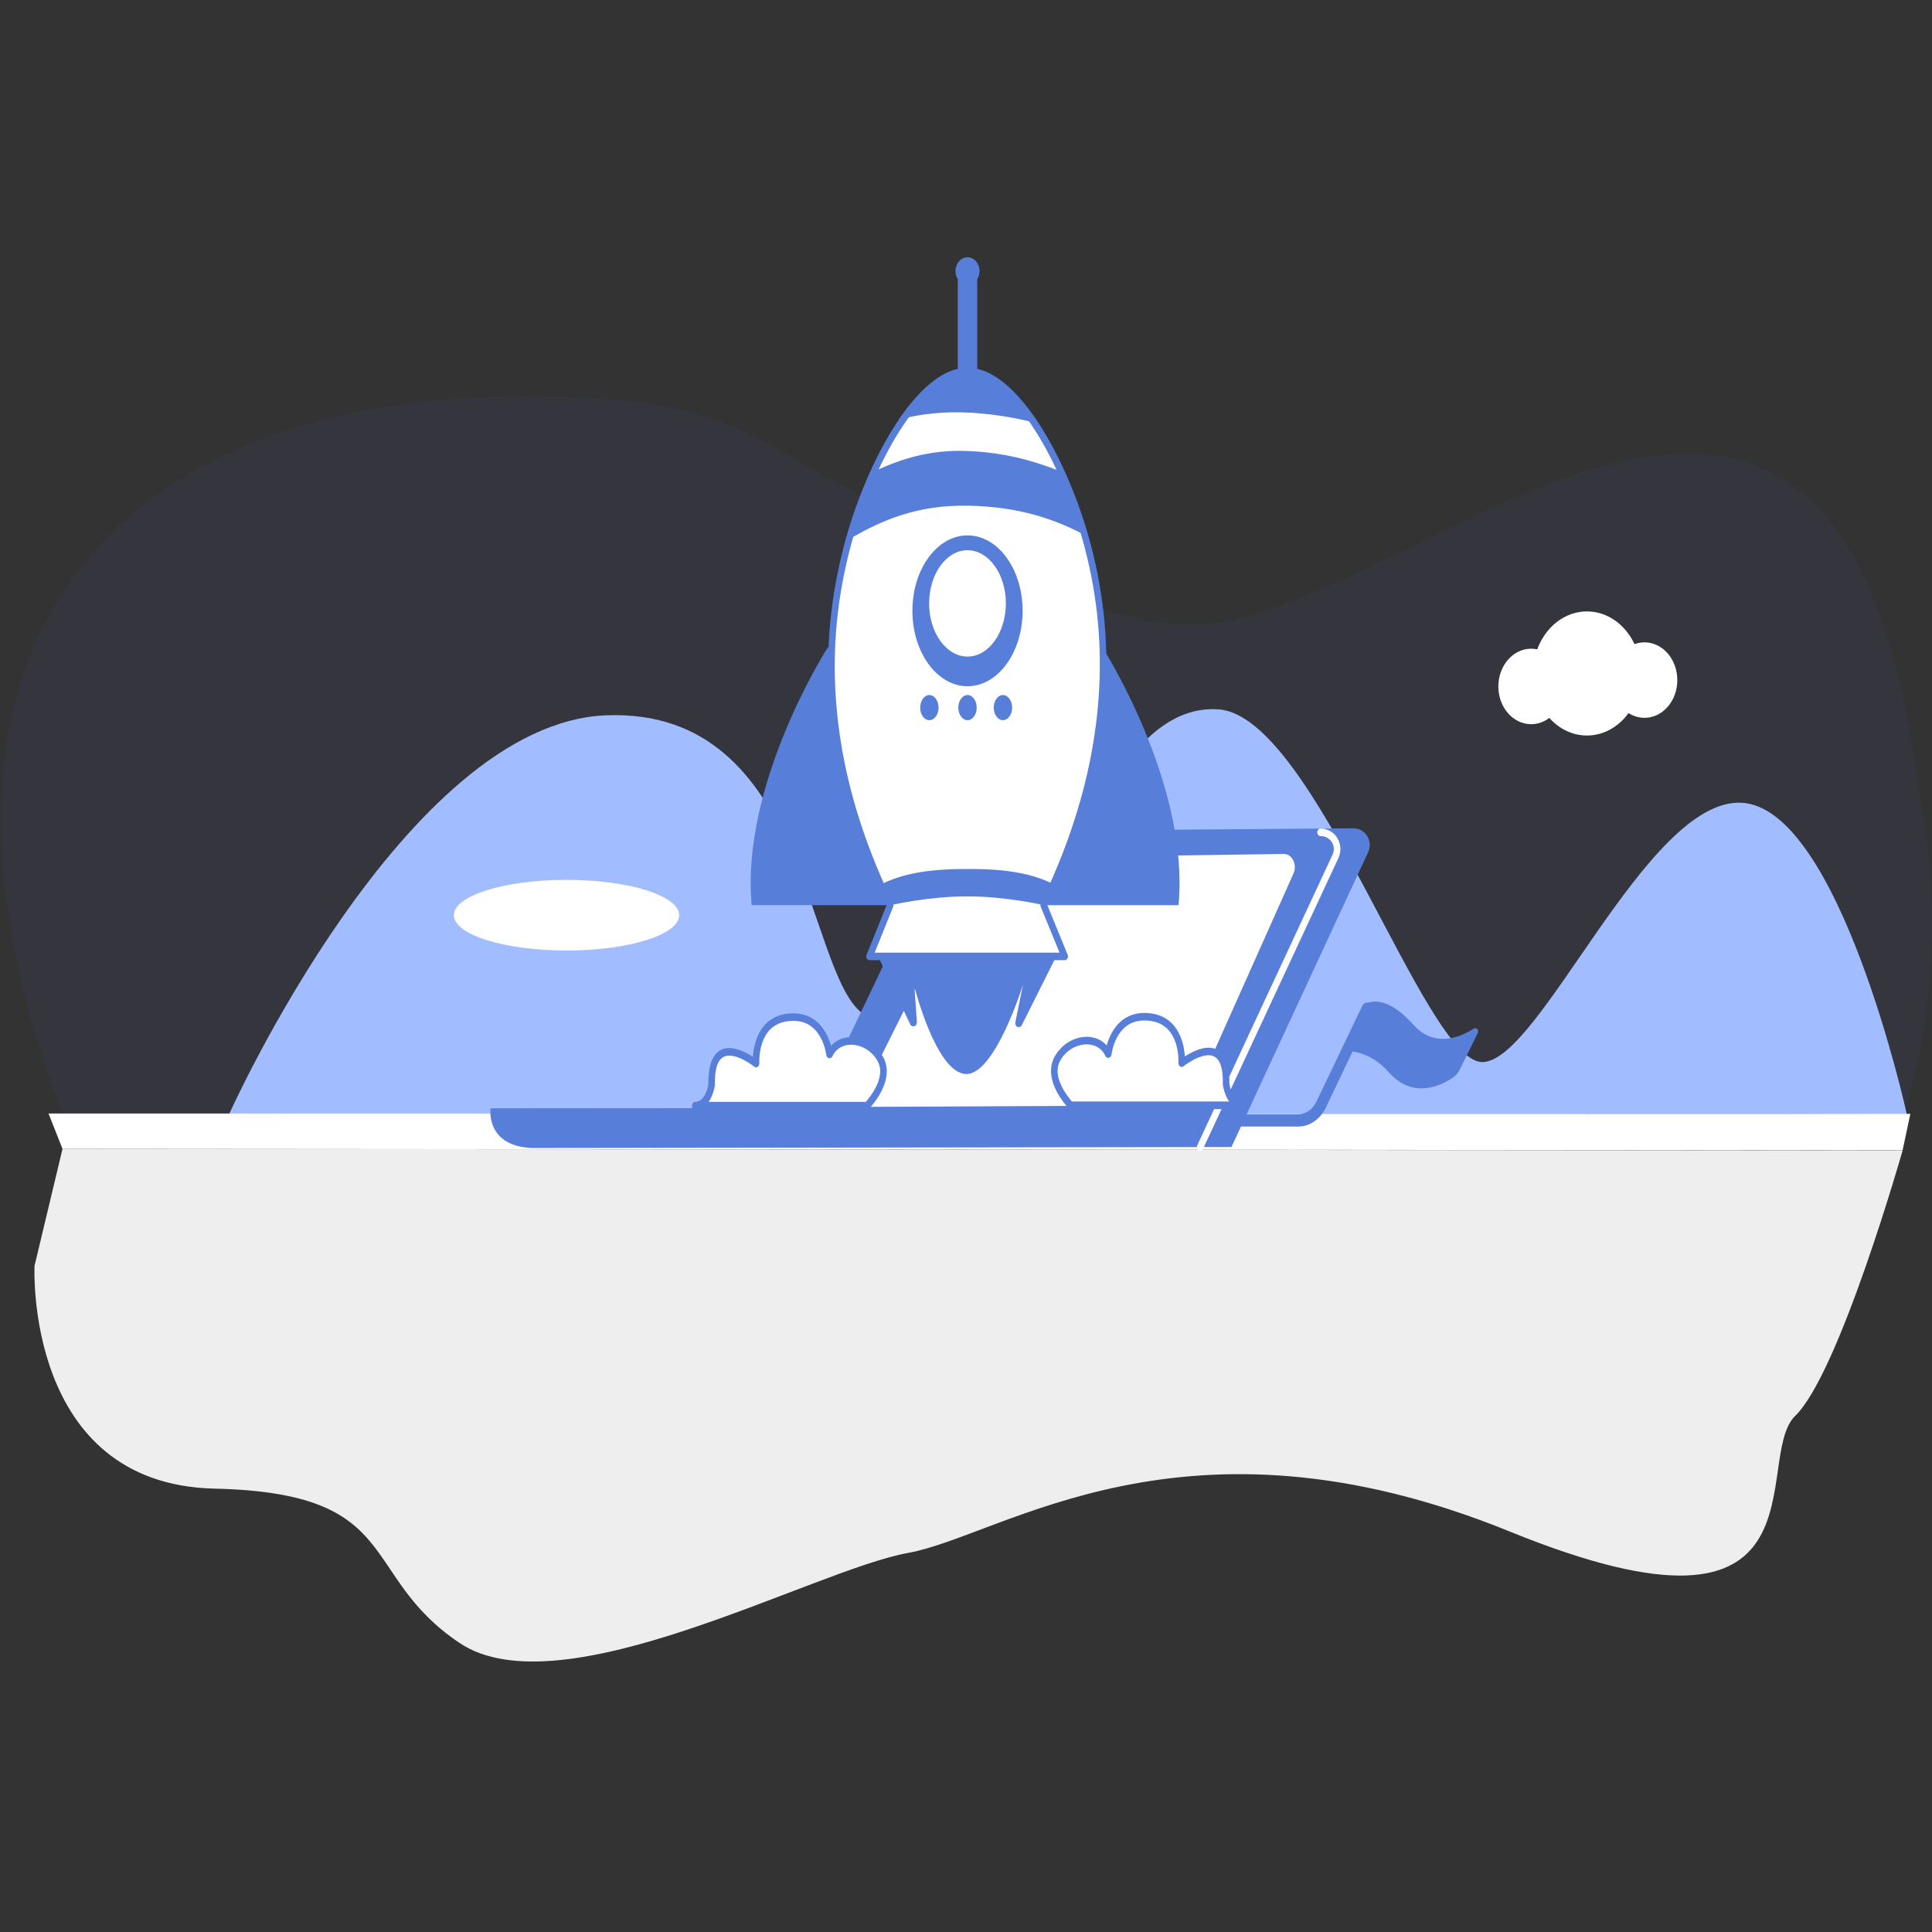 <svg width="310" height="310" viewBox="0 0 310 310" fill="none" xmlns="http://www.w3.org/2000/svg">
<rect x="0" y="0" width="310" height="310" fill="#333333" stroke="none"/>
<path d="M307.916 127.35C307.916 127.35 325.248 196.532 259.887 233.088C244.428 241.725 210.416 223.571 182.719 225.374C130.314 228.786 90.599 249.288 64.789 237.174C35.913 223.62 25.252 210.47 20.872 201.244C19.727 198.837 18.159 196.311 16.961 194.011C9.492 179.701 -14.064 126.594 12.427 91.754C34.998 62.065 79.412 62.211 101.584 64.413C109.508 65.216 117.229 67.731 124.343 71.825C138.267 79.792 163.697 93.914 174.428 97.039C194.666 102.939 197.765 101.898 235.457 83.361C273.149 64.823 300.414 65.682 307.916 127.35Z" fill="#3F51B5" fill-opacity="0.08"/>
<path d="M36.791 178.713C36.791 178.713 64.957 115.955 97.349 114.773C129.741 113.59 129.272 156.192 138.515 162.702C147.759 169.213 157.556 167.437 164.762 153.234C171.968 139.032 180.151 112.624 195.586 113.828C211.022 115.032 228.574 170.416 237.836 170.416C247.099 170.416 264.126 128.165 279.364 128.802C295.142 129.461 305.967 178.827 305.967 178.827L281.58 178.697L36.791 178.713Z" fill="#A2BDFF"/>
<path d="M90.904 152.516C100.886 152.516 108.978 149.978 108.978 146.848C108.978 143.717 100.886 141.18 90.904 141.18C80.922 141.18 72.83 143.717 72.83 146.848C72.83 149.978 80.922 152.516 90.904 152.516Z" fill="white"/>
<path d="M165.776 135.987C169.888 135.987 173.221 132.154 173.221 127.426C173.221 122.697 169.888 118.864 165.776 118.864C161.664 118.864 158.33 122.697 158.33 127.426C158.33 132.154 161.664 135.987 165.776 135.987Z" fill="white"/>
<path d="M157.8 134.907C161.085 134.907 163.748 131.845 163.748 128.068C163.748 124.291 161.085 121.229 157.8 121.229C154.515 121.229 151.852 124.291 151.852 128.068C151.852 131.845 154.515 134.907 157.8 134.907Z" fill="white"/>
<path d="M254.638 118.017C259.419 118.017 263.295 113.56 263.295 108.063C263.295 102.565 259.419 98.108 254.638 98.108C249.857 98.108 245.981 102.565 245.981 108.063C245.981 113.56 249.857 118.017 254.638 118.017Z" fill="white"/>
<path d="M263.867 115.182C266.776 115.182 269.134 112.47 269.134 109.125C269.134 105.78 266.776 103.068 263.867 103.068C260.958 103.068 258.6 105.78 258.6 109.125C258.6 112.47 260.958 115.182 263.867 115.182Z" fill="white"/>
<path d="M245.685 116.202C248.594 116.202 250.952 113.491 250.952 110.146C250.952 106.801 248.594 104.089 245.685 104.089C242.776 104.089 240.418 106.801 240.418 110.146C240.418 113.491 242.776 116.202 245.685 116.202Z" fill="white"/>
<path d="M10.031 184.338L305.286 184.597C305.286 184.597 295.141 220.311 288.053 227.183C280.964 234.054 294.597 267.048 242.244 245.741C189.891 224.435 160.982 246.416 145.702 249.175C130.421 251.933 90.077 274.605 73.717 263.609C57.357 252.613 64.999 239.555 34.443 238.859C3.886 238.162 5.539 203.118 5.539 203.118L10.031 184.338Z" fill="#EEEEEE"/>
<path d="M305.282 184.575L10.027 184.337L7.784 178.664L306.526 178.723L305.282 184.575Z" fill="white"/>
<path fill-rule="evenodd" clip-rule="evenodd" d="M236.471 165.043C234.243 166.476 230.12 168.19 226.717 164.357C223.208 160.424 220.699 160.504 219.524 160.888C219.173 160.807 218.787 160.988 218.594 161.372L211.208 176.804C210.629 178.015 209.506 178.781 208.296 178.781H184.243C183.769 178.781 183.383 179.225 183.383 179.77C183.383 180.314 183.769 180.758 184.243 180.758H208.296C210.138 180.758 211.822 179.608 212.717 177.752L217.032 168.715C218.646 168.957 220.839 169.784 222.892 172.104C226.857 176.542 231.506 174.041 233.208 172.85C233.629 172.568 233.962 172.144 234.208 171.66L237.102 165.79C237.366 165.306 236.892 164.761 236.471 165.043Z" fill="#577ED9"/>
<path fill-rule="evenodd" clip-rule="evenodd" d="M217.138 132.907L153.629 133.392C152.612 133.392 151.699 133.997 151.278 134.925L130.787 177.793L78.717 177.833C78.717 177.833 77.823 183.845 85.314 184.208L197.594 184.047L219.524 136.74C220.366 134.945 219.068 132.887 217.138 132.907Z" fill="#577ED9"/>
<path fill-rule="evenodd" clip-rule="evenodd" d="M137.314 177.611L190.945 177.349L207.541 140.17C208.19 138.737 207.331 137.002 205.997 137.023L157.261 137.709L137.314 177.611Z" fill="white"/>
<path fill-rule="evenodd" clip-rule="evenodd" d="M211.887 132.947C214.186 132.924 215.752 135.391 214.789 137.604L214.759 137.671L193.04 184.332C192.903 184.627 192.584 184.738 192.328 184.58C192.081 184.428 191.982 184.083 192.098 183.794L192.112 183.761L213.83 137.103C214.459 135.734 213.463 134.142 211.896 134.158C211.606 134.161 211.368 133.892 211.365 133.558C211.363 133.224 211.596 132.95 211.887 132.947Z" fill="white"/>
<path fill-rule="evenodd" clip-rule="evenodd" d="M140.174 151.931L146.051 164.357C146.349 164.942 147.121 164.7 147.121 164.035L146.735 158.386C146.735 158.386 150.174 171.983 154.893 172.326C159.612 172.669 164.138 158.003 164.138 158.003L162.893 164.156C162.893 164.842 163.665 165.064 163.963 164.478L170.244 151.931" fill="#577ED9"/>
<path fill-rule="evenodd" clip-rule="evenodd" d="M132.822 103.878C132.822 103.878 118.804 125.706 120.611 145.233H151.541V103.414L132.822 103.878Z" fill="#577ED9"/>
<path fill-rule="evenodd" clip-rule="evenodd" d="M176.892 103.878C176.892 103.878 190.91 125.706 189.103 145.233H158.173V103.414L176.892 103.878Z" fill="#577ED9"/>
<path fill-rule="evenodd" clip-rule="evenodd" d="M167.471 145.233C179.348 120.682 178.05 101.195 174.594 87.84C171.12 74.486 162.98 59.598 155.243 59.598C147.506 59.598 139.366 74.486 135.892 87.84C132.419 101.195 130.963 120.682 142.84 145.233L139.524 153.464H170.84L167.471 145.233V145.233Z" fill="white"/>
<path fill-rule="evenodd" clip-rule="evenodd" d="M155.243 58.992C151.392 58.992 147.331 62.412 143.544 68.353C140.154 73.672 137.188 80.747 135.388 87.667C133.335 95.56 132.462 103.676 133.085 112.388L133.108 112.706C133.886 123.01 136.752 133.702 142.052 144.845L142.249 145.257L139.046 153.209C138.884 153.611 139.139 154.069 139.524 154.069H170.839L170.869 154.068C171.238 154.045 171.475 153.597 171.315 153.206L168.061 145.255L168.262 144.837C173.62 133.573 176.52 122.774 177.306 112.391C177.968 103.653 177.128 95.51 175.098 87.667C173.298 80.747 170.332 73.672 166.941 68.353C163.154 62.412 159.093 58.992 155.243 58.992ZM155.242 60.203C158.677 60.203 162.483 63.407 166.091 69.068C169.408 74.272 172.322 81.222 174.088 88.013C176.081 95.716 176.907 103.707 176.257 112.285C175.467 122.708 172.509 133.572 167.01 144.939L166.993 144.976C166.927 145.138 166.926 145.327 166.993 145.491L170.009 152.859H140.346L143.316 145.487C143.387 145.312 143.38 145.108 143.298 144.939C137.805 133.584 134.878 122.726 134.133 112.288C133.522 103.736 134.378 95.768 136.395 88.013C138.162 81.222 141.075 74.272 144.392 69.068C148 63.407 151.806 60.203 155.242 60.203Z" fill="#577ED9"/>
<path fill-rule="evenodd" clip-rule="evenodd" d="M155.243 110.111C160.126 110.111 164.085 104.692 164.085 98.007C164.085 91.323 160.126 85.903 155.243 85.903C150.359 85.903 146.401 91.323 146.401 98.007C146.401 104.692 150.359 110.111 155.243 110.111Z" fill="#577ED9"/>
<path fill-rule="evenodd" clip-rule="evenodd" d="M155.243 115.558C156.057 115.558 156.717 114.655 156.717 113.541C156.717 112.427 156.057 111.523 155.243 111.523C154.429 111.523 153.769 112.427 153.769 113.541C153.769 114.655 154.429 115.558 155.243 115.558Z" fill="#577ED9"/>
<path fill-rule="evenodd" clip-rule="evenodd" d="M160.927 115.558C161.741 115.558 162.401 114.655 162.401 113.541C162.401 112.427 161.741 111.523 160.927 111.523C160.113 111.523 159.453 112.427 159.453 113.541C159.453 114.655 160.113 115.558 160.927 115.558Z" fill="#577ED9"/>
<path fill-rule="evenodd" clip-rule="evenodd" d="M149.12 115.558C149.934 115.558 150.594 114.655 150.594 113.541C150.594 112.427 149.934 111.523 149.12 111.523C148.306 111.523 147.647 112.427 147.647 113.541C147.647 114.655 148.306 115.558 149.12 115.558Z" fill="#577ED9"/>
<path fill-rule="evenodd" clip-rule="evenodd" d="M155.242 105.956C158.934 105.956 161.927 101.864 161.927 96.817C161.927 91.77 158.934 87.679 155.242 87.679C151.551 87.679 148.558 91.77 148.558 96.817C148.558 101.864 151.551 105.956 155.242 105.956Z" fill="white"/>
<path fill-rule="evenodd" clip-rule="evenodd" d="M155.241 87.074C151.237 87.074 148.031 91.458 148.031 96.818C148.031 102.178 151.237 106.562 155.241 106.562C159.246 106.562 162.452 102.178 162.452 96.818C162.452 91.458 159.246 87.074 155.241 87.074ZM155.24 88.284C158.619 88.284 161.398 92.084 161.398 96.818C161.398 101.551 158.619 105.351 155.24 105.351C151.862 105.351 149.083 101.551 149.083 96.818C149.083 92.084 151.862 88.284 155.24 88.284Z" fill="#577ED9"/>
<path fill-rule="evenodd" clip-rule="evenodd" d="M156.803 59.255V44.952C156.803 44.911 156.803 44.871 156.803 44.811C157.031 44.447 157.172 43.983 157.172 43.499C157.172 42.269 156.312 41.28 155.242 41.28C154.172 41.28 153.312 42.269 153.312 43.499C153.312 43.983 153.452 44.447 153.68 44.811C153.68 44.851 153.68 44.891 153.68 44.952V59.234C150.435 60.001 147.189 63.128 144.224 67.324C147.575 66.436 151.487 65.952 155.979 66.235C159.996 66.497 163.575 67.142 166.715 68.01C163.645 63.491 160.207 60.102 156.803 59.255Z" fill="#577ED9"/>
<path fill-rule="evenodd" clip-rule="evenodd" d="M169.646 75.434C165.769 73.941 161.313 72.63 155.331 72.368C149.226 72.105 144.594 73.679 140.787 75.394C139.12 78.944 137.805 82.454 136.734 86.227C141.296 83.665 146.892 80.961 155.471 81.143C163.629 81.304 169.243 83.382 173.506 85.561C172.471 82.031 171.208 78.783 169.646 75.434Z" fill="#577ED9"/>
<path fill-rule="evenodd" clip-rule="evenodd" d="M167.014 145.133C167.576 143.963 168.12 142.813 168.628 141.663C165.944 140.412 162.085 139.363 155.225 139.444C148.295 139.383 144.418 140.452 141.734 141.723C142.243 142.853 142.769 144.003 143.313 145.153C143.313 145.153 149.401 143.781 155.207 143.842C160.927 143.781 167.014 145.133 167.014 145.133Z" fill="#577ED9"/>
<path fill-rule="evenodd" clip-rule="evenodd" d="M199.366 177.348H171.787C171.787 177.348 167.822 173.252 169.647 169.904C171.471 166.555 176.261 165.748 177.822 169.137C177.822 169.137 178.506 162.661 184.278 163.166C190.068 163.67 189.612 170.589 189.612 170.589C189.612 170.589 196.927 164.638 196.734 173.938C196.717 173.918 197.173 177.348 199.366 177.348Z" fill="white"/>
<path fill-rule="evenodd" clip-rule="evenodd" d="M171.788 177.953H199.366L199.402 177.952C200.056 177.912 200.056 176.783 199.402 176.744L199.366 176.743C198.634 176.743 198.09 176.244 197.689 175.357C197.539 175.024 197.422 174.662 197.339 174.305C197.314 174.2 197.294 174.102 197.279 174.016L197.265 173.932L197.262 173.912L197.261 173.953C197.354 169.473 195.725 167.674 193.087 168.193C192.344 168.339 191.566 168.663 190.78 169.109L190.64 169.19C190.501 169.272 190.365 169.356 190.233 169.44L190.122 169.512L190.121 169.503C190.112 169.362 190.099 169.216 190.083 169.065C189.994 168.23 189.817 167.404 189.528 166.626C188.675 164.325 187.012 162.829 184.412 162.571L184.319 162.562C181.508 162.317 179.546 163.582 178.341 165.819L178.271 165.952C177.996 166.487 177.778 167.046 177.612 167.609L177.573 167.747L177.525 167.694C175.344 165.313 171.037 166.213 169.201 169.583C168.886 170.16 168.707 170.782 168.656 171.434C168.539 172.935 169.085 174.482 170.053 176.001C170.354 176.473 170.675 176.908 170.996 177.298L171.077 177.394C171.233 177.58 171.357 177.717 171.436 177.798C171.533 177.898 171.658 177.953 171.788 177.953ZM184.239 163.769C186.486 163.965 187.846 165.173 188.56 167.1C188.807 167.765 188.961 168.482 189.038 169.212C189.087 169.675 189.101 170.083 189.093 170.405L189.09 170.494L189.087 170.544C189.054 171.043 189.531 171.365 189.892 171.102L189.985 171.029L190.108 170.937C190.161 170.897 190.219 170.855 190.28 170.811C190.576 170.601 190.902 170.39 191.247 170.194C191.949 169.795 192.636 169.51 193.264 169.386C194.146 169.213 194.834 169.37 195.313 169.899L195.346 169.936C195.91 170.591 196.227 171.814 196.212 173.703L196.209 173.888L196.208 173.908L196.209 173.98L196.213 174.025L196.216 174.057C196.22 174.085 196.224 174.118 196.23 174.154L196.236 174.191C196.257 174.317 196.286 174.463 196.322 174.62C196.424 175.055 196.566 175.497 196.755 175.914L196.786 175.983C196.898 176.223 197.021 176.445 197.156 176.647L197.221 176.742H171.998L171.953 176.692C171.893 176.623 171.828 176.547 171.76 176.464C171.468 176.11 171.175 175.713 170.902 175.285C170.071 173.981 169.615 172.689 169.705 171.542C169.741 171.078 169.867 170.64 170.093 170.225C171.771 167.146 175.972 166.607 177.318 169.337L177.358 169.42C177.594 169.933 178.255 169.804 178.341 169.245L178.351 169.163C178.356 169.123 178.365 169.066 178.377 168.994C178.408 168.806 178.452 168.595 178.509 168.367C178.672 167.714 178.911 167.061 179.236 166.456C180.242 164.588 181.838 163.559 184.239 163.769Z" fill="#577ED9"/>
<path fill-rule="evenodd" clip-rule="evenodd" d="M111.559 177.408H139.138C139.138 177.408 143.103 173.313 141.278 169.964C139.454 166.615 134.664 165.808 133.103 169.198C133.103 169.198 132.419 162.722 126.647 163.226C120.858 163.731 121.314 170.65 121.314 170.65C121.314 170.65 113.998 164.699 114.191 173.999C114.208 173.979 113.752 177.388 111.559 177.408Z" fill="white"/>
<path fill-rule="evenodd" clip-rule="evenodd" d="M111.558 178.014H139.137C139.267 178.014 139.392 177.958 139.489 177.859L139.532 177.813C139.625 177.714 139.761 177.56 139.928 177.358C140.25 176.968 140.571 176.533 140.872 176.061C141.84 174.542 142.386 172.996 142.268 171.494C142.217 170.842 142.038 170.221 141.723 169.643L141.66 169.529C139.79 166.254 135.556 165.4 133.399 167.755L133.352 167.808L133.312 167.67C133.132 167.059 132.892 166.454 132.583 165.879C131.392 163.668 129.461 162.407 126.703 162.615L126.606 162.623C123.952 162.854 122.259 164.358 121.396 166.687C121.108 167.465 120.93 168.29 120.842 169.126L120.83 169.238C120.823 169.312 120.817 169.385 120.811 169.457L120.802 169.572L120.692 169.501C120.516 169.388 120.333 169.277 120.144 169.17C119.358 168.723 118.58 168.4 117.838 168.254L117.759 168.239C115.194 167.776 113.604 169.542 113.661 173.88L113.663 173.973L113.654 174.026C113.639 174.121 113.616 174.237 113.586 174.362C113.503 174.717 113.386 175.077 113.236 175.409L113.206 175.475C112.818 176.298 112.298 176.772 111.609 176.802L111.554 176.803C110.855 176.81 110.859 178.014 111.558 178.014ZM131.688 166.517C132.014 167.122 132.252 167.774 132.416 168.427C132.473 168.655 132.516 168.866 132.547 169.054L132.57 169.202L132.579 169.271C132.64 169.847 133.298 169.998 133.551 169.512L133.567 169.481C134.868 166.657 139.136 167.175 140.831 170.285C141.057 170.7 141.183 171.138 141.22 171.603C141.31 172.75 140.853 174.042 140.022 175.346C139.75 175.773 139.457 176.17 139.164 176.525L139.114 176.585L139.017 176.699C138.986 176.735 138.956 176.77 138.927 176.803L113.696 176.803L113.701 176.797C113.875 176.551 114.031 176.273 114.169 175.968C114.358 175.552 114.5 175.111 114.602 174.678C114.639 174.522 114.668 174.377 114.688 174.252L114.7 174.179C114.703 174.157 114.706 174.136 114.708 174.118L114.712 174.086L114.715 174.041L114.716 173.972L114.715 173.947L114.712 173.763C114.698 171.838 115.027 170.605 115.611 169.96C116.091 169.431 116.779 169.273 117.66 169.447C118.289 169.57 118.976 169.856 119.678 170.255C120.023 170.451 120.349 170.661 120.644 170.872L120.762 170.957C120.781 170.971 120.799 170.984 120.817 170.997L120.939 171.09L121.008 171.144C121.364 171.433 121.849 171.129 121.838 170.638L121.834 170.534C121.822 170.202 121.834 169.768 121.886 169.273C121.964 168.543 122.118 167.826 122.364 167.161C123.069 165.26 124.402 164.059 126.594 163.838L126.685 163.83C129.086 163.62 130.682 164.649 131.688 166.517Z" fill="#577ED9"/>
</svg>
